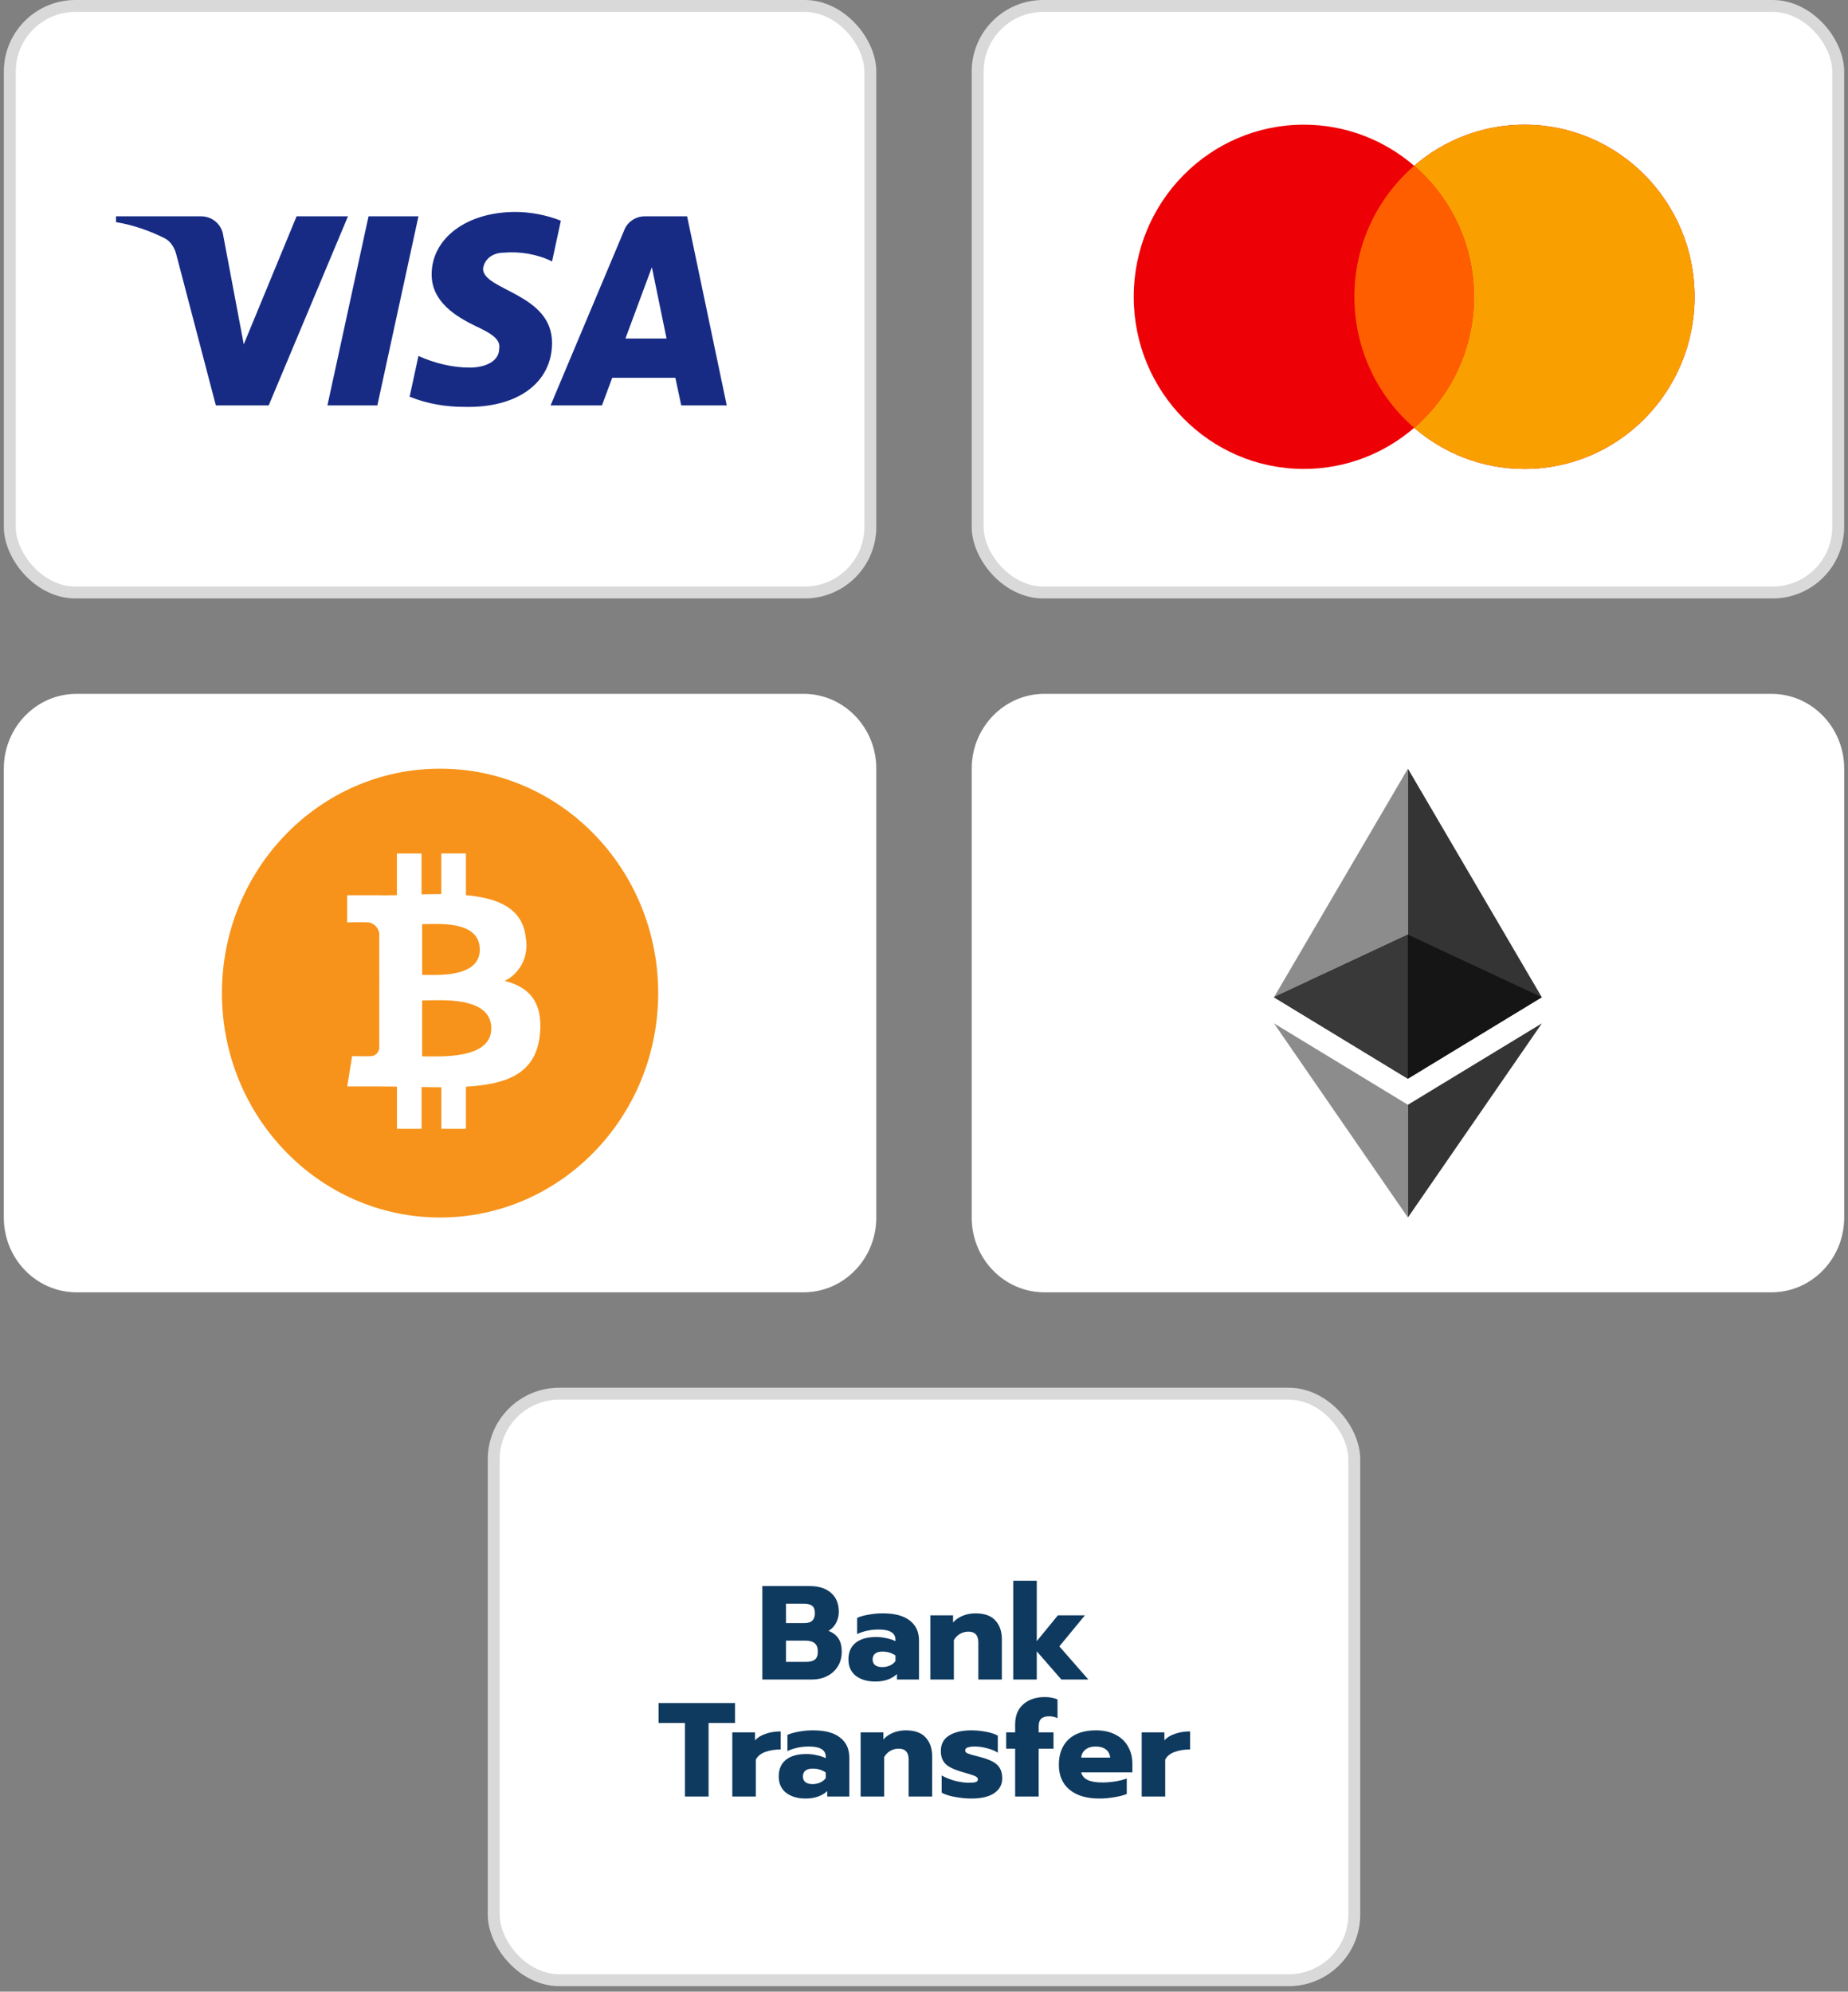 <svg width="155" height="167" viewBox="0 0 155 167" fill="none" xmlns="http://www.w3.org/2000/svg">
<rect x="0" y="0" width="155" height="167" fill="#808080" stroke="none"/>
<rect x="0.822" y="0.5" width="72.178" height="49.179" rx="5.5" fill="white" stroke="#D9D9D9"/>
<path fill-rule="evenodd" clip-rule="evenodd" d="M22.537 33.993H18.104L14.78 21.31C14.622 20.727 14.287 20.211 13.794 19.968C12.564 19.357 11.209 18.871 9.73 18.626V18.138H16.872C17.858 18.138 18.597 18.871 18.72 19.723L20.445 28.871L24.876 18.138H29.186L22.537 33.993ZM31.65 33.993H27.463L30.911 18.138H35.097L31.65 33.993ZM40.514 22.53C40.637 21.676 41.377 21.188 42.239 21.188C43.594 21.065 45.071 21.31 46.303 21.919L47.042 18.505C45.81 18.017 44.455 17.772 43.225 17.772C39.161 17.772 36.204 19.968 36.204 23.016C36.204 25.335 38.299 26.552 39.777 27.286C41.377 28.017 41.993 28.506 41.869 29.237C41.869 30.334 40.637 30.822 39.407 30.822C37.929 30.822 36.451 30.457 35.097 29.846L34.358 33.262C35.837 33.87 37.436 34.116 38.915 34.116C43.471 34.236 46.303 32.042 46.303 28.749C46.303 24.602 40.514 24.358 40.514 22.53ZM60.955 33.993L57.631 18.138H54.06C53.321 18.138 52.582 18.626 52.335 19.357L46.179 33.993H50.489L51.35 31.676H56.645L57.138 33.993H60.955ZM54.676 22.407L55.906 28.383H52.458L54.676 22.407Z" fill="#172B85"/>
<rect x="82" y="0.5" width="72.178" height="49.179" rx="5.5" fill="white" stroke="#D9D9D9"/>
<path fill-rule="evenodd" clip-rule="evenodd" d="M118.612 35.872C116.12 38.022 112.889 39.32 109.357 39.32C101.478 39.32 95.09 32.858 95.09 24.887C95.09 16.916 101.478 10.454 109.357 10.454C112.889 10.454 116.12 11.752 118.612 13.902C121.103 11.752 124.335 10.454 127.866 10.454C135.746 10.454 142.133 16.916 142.133 24.887C142.133 32.858 135.746 39.32 127.866 39.32C124.335 39.32 121.103 38.022 118.612 35.872Z" fill="#ED0006"/>
<path fill-rule="evenodd" clip-rule="evenodd" d="M118.612 35.872C121.679 33.225 123.625 29.286 123.625 24.887C123.625 20.488 121.679 16.549 118.612 13.902C121.103 11.752 124.335 10.454 127.866 10.454C135.746 10.454 142.133 16.916 142.133 24.887C142.133 32.858 135.746 39.32 127.866 39.32C124.335 39.32 121.103 38.022 118.612 35.872Z" fill="#F9A000"/>
<path fill-rule="evenodd" clip-rule="evenodd" d="M118.612 13.902C121.679 16.549 123.625 20.488 123.625 24.887C123.625 29.285 121.679 33.224 118.612 35.872C115.544 33.224 113.599 29.285 113.599 24.887C113.599 20.488 115.544 16.549 118.612 13.902Z" fill="#FF5E00"/>
<g clip-path="url(#clip0_105_1014)">
<path d="M0.32 64.452C0.32 60.988 3.05 58.179 6.418 58.179H67.402C70.77 58.179 73.5 60.988 73.5 64.452V102.087C73.5 105.551 70.77 108.359 67.402 108.359H6.418C3.05 108.359 0.32 105.551 0.32 102.087V64.452Z" fill="white"/>
<path d="M55.205 83.277C55.201 93.671 47.006 102.092 36.902 102.087C26.799 102.083 18.611 93.655 18.615 83.261C18.619 72.872 26.807 64.453 36.908 64.452C47.013 64.451 55.204 72.876 55.205 83.269V83.277Z" fill="#F7931A"/>
<path d="M40.245 79.619C40.245 82.024 36.575 81.743 35.407 81.743V77.493C36.575 77.491 40.24 77.109 40.24 79.617L40.245 79.619ZM41.207 86.23C41.207 88.873 36.809 88.572 35.406 88.573V83.887C36.809 83.886 41.208 83.471 41.208 86.228L41.207 86.23ZM44.102 78.666C43.867 76.144 41.751 75.299 39.08 75.059V71.562H37.011V74.967C36.467 74.967 35.911 74.978 35.358 74.99V71.563H33.29V75.059C32.842 75.067 32.402 75.076 31.973 75.076V75.066H29.119V77.342C29.119 77.342 30.647 77.312 30.622 77.342C31.199 77.265 31.73 77.681 31.812 78.274V82.256C31.884 82.256 31.958 82.261 32.03 82.271H31.812V87.851C31.788 88.266 31.442 88.582 31.04 88.557H31.038C31.064 88.581 29.534 88.557 29.534 88.557L29.122 91.099H31.816C32.317 91.099 32.809 91.108 33.293 91.112V94.648H35.36V91.149C35.927 91.161 36.477 91.166 37.013 91.166V94.649H39.079V91.119C42.563 90.914 44.993 90.012 45.295 86.652C45.539 83.946 44.302 82.739 42.328 82.251C43.643 81.61 44.371 80.137 44.102 78.666Z" fill="white"/>
</g>
<g clip-path="url(#clip1_105_1014)">
<path d="M81.5 64.452C81.5 60.988 84.23 58.179 87.598 58.179H148.582C151.95 58.179 154.68 60.988 154.68 64.452V102.087C154.68 105.551 151.95 108.359 148.582 108.359H87.598C84.23 108.359 81.5 105.551 81.5 102.087V64.452Z" fill="white"/>
<path fill-rule="evenodd" clip-rule="evenodd" d="M106.856 83.618L118.086 90.446V64.452L106.856 83.618Z" fill="#8C8C8C"/>
<path fill-rule="evenodd" clip-rule="evenodd" d="M118.087 64.452V90.446L129.317 83.618L118.087 64.452Z" fill="#343434"/>
<path fill-rule="evenodd" clip-rule="evenodd" d="M118.087 78.368L106.856 83.618L118.086 90.446L129.317 83.618L118.087 78.368Z" fill="#151515"/>
<path fill-rule="evenodd" clip-rule="evenodd" d="M118.087 78.368L106.856 83.618L118.086 90.446L118.087 78.368Z" fill="#393939"/>
<path fill-rule="evenodd" clip-rule="evenodd" d="M106.856 85.809L118.086 102.086V92.633L106.856 85.809Z" fill="#8C8C8C"/>
<path fill-rule="evenodd" clip-rule="evenodd" d="M118.087 92.633V102.087L129.324 85.809L118.087 92.633Z" fill="#343434"/>
</g>
<rect x="41.411" y="116.859" width="72.178" height="49.179" rx="5.5" fill="white" stroke="#D9D9D9"/>
<path d="M95.758 145.256H97.664V145.929C97.873 145.69 98.169 145.507 98.55 145.38C98.931 145.245 99.353 145.178 99.817 145.178V146.692C99.323 146.692 98.886 146.763 98.505 146.905C98.131 147.047 97.873 147.26 97.731 147.544V150.638H95.758V145.256Z" fill="#0F3A5F"/>
<path d="M92.197 150.806C91.143 150.806 90.314 150.56 89.708 150.066C89.11 149.573 88.811 148.874 88.811 147.97C88.811 147.08 89.077 146.378 89.607 145.862C90.145 145.346 90.919 145.088 91.928 145.088C92.571 145.088 93.12 145.212 93.576 145.458C94.04 145.698 94.387 146.03 94.619 146.456C94.858 146.875 94.978 147.349 94.978 147.88V148.609H90.684C90.758 148.908 90.945 149.125 91.244 149.259C91.543 149.394 91.951 149.461 92.466 149.461C92.817 149.461 93.176 149.431 93.543 149.371C93.916 149.311 94.238 149.229 94.507 149.125V150.425C94.23 150.537 93.883 150.627 93.464 150.694C93.053 150.769 92.631 150.806 92.197 150.806ZM93.117 147.376C93.087 147.084 92.967 146.856 92.758 146.692C92.548 146.527 92.261 146.445 91.894 146.445C91.536 146.445 91.252 146.531 91.042 146.703C90.833 146.867 90.713 147.092 90.684 147.376H93.117Z" fill="#0F3A5F"/>
<path d="M85.145 146.624H84.394V145.256H85.145V144.584C85.145 143.859 85.373 143.298 85.829 142.902C86.292 142.498 86.89 142.297 87.623 142.297C88.034 142.297 88.392 142.364 88.699 142.498V144.068C88.49 143.963 88.254 143.911 87.993 143.911C87.694 143.911 87.473 143.978 87.331 144.113C87.189 144.247 87.118 144.46 87.118 144.752V145.256H88.362V146.624H87.118V150.638H85.145V146.624Z" fill="#0F3A5F"/>
<path d="M81.459 150.806C81.025 150.806 80.573 150.761 80.102 150.672C79.631 150.59 79.257 150.47 78.981 150.313V148.867C79.287 149.046 79.653 149.196 80.079 149.315C80.513 149.427 80.909 149.483 81.268 149.483C81.529 149.483 81.72 149.465 81.84 149.427C81.959 149.39 82.019 149.315 82.019 149.203C82.019 149.113 81.978 149.042 81.896 148.99C81.821 148.93 81.679 148.87 81.47 148.811C81.268 148.743 81.032 148.672 80.763 148.598C80.308 148.463 79.949 148.325 79.687 148.183C79.425 148.041 79.231 147.861 79.104 147.645C78.977 147.428 78.913 147.155 78.913 146.826C78.913 146.243 79.141 145.81 79.597 145.526C80.061 145.234 80.692 145.088 81.492 145.088C81.881 145.088 82.288 145.129 82.714 145.212C83.148 145.294 83.473 145.402 83.69 145.537V146.961C83.465 146.811 83.166 146.688 82.793 146.591C82.427 146.494 82.083 146.445 81.761 146.445C81.507 146.445 81.309 146.471 81.167 146.523C81.025 146.568 80.954 146.651 80.954 146.77C80.954 146.882 81.025 146.968 81.167 147.028C81.309 147.088 81.563 147.163 81.929 147.252C82.169 147.312 82.269 147.338 82.232 147.331C82.71 147.458 83.081 147.6 83.342 147.757C83.604 147.914 83.787 148.101 83.891 148.317C84.004 148.527 84.06 148.796 84.06 149.125C84.06 149.64 83.835 150.051 83.387 150.358C82.946 150.657 82.303 150.806 81.459 150.806Z" fill="#0F3A5F"/>
<path d="M72.185 145.257H74.091V145.851C74.323 145.597 74.603 145.406 74.932 145.279C75.261 145.152 75.605 145.088 75.963 145.088C76.718 145.088 77.275 145.286 77.634 145.683C78 146.071 78.183 146.602 78.183 147.275V150.638H76.21V147.533C76.21 146.927 75.934 146.624 75.38 146.624C75.126 146.624 74.895 146.684 74.685 146.804C74.476 146.916 74.3 147.092 74.159 147.331V150.638H72.185V145.257Z" fill="#0F3A5F"/>
<path d="M67.569 150.806C66.896 150.806 66.35 150.646 65.932 150.324C65.521 149.995 65.315 149.539 65.315 148.956C65.315 148.351 65.513 147.888 65.909 147.566C66.313 147.237 66.888 147.073 67.636 147.073C67.927 147.073 68.219 147.106 68.51 147.174C68.802 147.234 69.052 147.316 69.261 147.42V147.308C69.261 146.733 68.791 146.445 67.849 146.445C67.191 146.445 66.589 146.572 66.044 146.826V145.47C66.283 145.357 66.597 145.268 66.986 145.2C67.374 145.126 67.778 145.088 68.196 145.088C69.198 145.088 69.953 145.29 70.461 145.694C70.977 146.09 71.235 146.647 71.235 147.364V150.638H69.385V150.178C69.183 150.373 68.929 150.526 68.623 150.638C68.316 150.75 67.965 150.806 67.569 150.806ZM68.152 149.595C68.383 149.595 68.6 149.551 68.802 149.461C69.004 149.364 69.157 149.24 69.261 149.091V148.62C68.94 148.403 68.574 148.295 68.163 148.295C67.901 148.295 67.699 148.351 67.557 148.463C67.415 148.575 67.344 148.74 67.344 148.956C67.344 149.158 67.412 149.315 67.546 149.427C67.688 149.539 67.89 149.595 68.152 149.595Z" fill="#0F3A5F"/>
<path d="M61.422 145.256H63.328V145.929C63.538 145.69 63.833 145.507 64.214 145.38C64.595 145.245 65.018 145.178 65.481 145.178V146.692C64.988 146.692 64.55 146.763 64.169 146.905C63.796 147.047 63.538 147.26 63.396 147.544V150.638H61.422V145.256Z" fill="#0F3A5F"/>
<path d="M57.447 144.472H55.238V142.801H61.651V144.472H59.431V150.638H57.447V144.472Z" fill="#0F3A5F"/>
<path d="M84.984 132.542H86.958V137.61L88.729 135.446H90.994L88.852 138.047L91.285 140.828H89.021L86.958 138.462V140.828H84.984V132.542Z" fill="#0F3A5F"/>
<path d="M78.032 135.446H79.938V136.04C80.17 135.786 80.45 135.596 80.779 135.469C81.108 135.342 81.451 135.278 81.81 135.278C82.565 135.278 83.122 135.476 83.481 135.872C83.847 136.261 84.03 136.792 84.03 137.464V140.828H82.057V137.722C82.057 137.117 81.78 136.814 81.227 136.814C80.973 136.814 80.741 136.874 80.532 136.993C80.323 137.106 80.147 137.281 80.005 137.52V140.828H78.032V135.446Z" fill="#0F3A5F"/>
<path d="M73.415 140.996C72.743 140.996 72.197 140.835 71.778 140.514C71.367 140.185 71.162 139.729 71.162 139.146C71.162 138.541 71.36 138.077 71.756 137.756C72.159 137.427 72.735 137.263 73.483 137.263C73.774 137.263 74.066 137.296 74.357 137.363C74.648 137.423 74.899 137.505 75.108 137.61V137.498C75.108 136.922 74.637 136.635 73.695 136.635C73.038 136.635 72.436 136.762 71.891 137.016V135.659C72.13 135.547 72.444 135.457 72.832 135.39C73.221 135.315 73.624 135.278 74.043 135.278C75.045 135.278 75.8 135.48 76.308 135.884C76.824 136.28 77.081 136.836 77.081 137.554V140.828H75.231V140.368C75.03 140.562 74.776 140.716 74.469 140.828C74.163 140.94 73.811 140.996 73.415 140.996ZM73.998 139.785C74.23 139.785 74.447 139.74 74.648 139.651C74.85 139.553 75.004 139.43 75.108 139.281V138.81C74.787 138.593 74.421 138.485 74.01 138.485C73.748 138.485 73.546 138.541 73.404 138.653C73.262 138.765 73.191 138.929 73.191 139.146C73.191 139.348 73.258 139.505 73.393 139.617C73.535 139.729 73.737 139.785 73.998 139.785Z" fill="#0F3A5F"/>
<path d="M63.941 132.991H67.91C68.665 132.991 69.259 133.178 69.692 133.552C70.133 133.925 70.354 134.46 70.354 135.155C70.354 135.484 70.279 135.79 70.129 136.074C69.98 136.358 69.767 136.582 69.49 136.747C69.872 136.896 70.152 137.113 70.331 137.397C70.511 137.674 70.6 138.036 70.6 138.485C70.6 138.963 70.488 139.382 70.264 139.74C70.04 140.092 69.737 140.361 69.356 140.548C68.982 140.734 68.564 140.828 68.1 140.828H63.941V132.991ZM67.472 136.097C68.055 136.097 68.347 135.824 68.347 135.278C68.347 134.972 68.272 134.762 68.123 134.65C67.973 134.531 67.745 134.471 67.439 134.471H65.925V136.097H67.472ZM67.596 139.348C67.932 139.348 68.183 139.284 68.347 139.157C68.511 139.03 68.594 138.806 68.594 138.485C68.594 138.163 68.508 137.932 68.336 137.79C68.164 137.64 67.902 137.565 67.551 137.565H65.925V139.348H67.596Z" fill="#0F3A5F"/>
<defs>
<clipPath id="clip0_105_1014">
<rect width="73.18" height="50.18" fill="white" transform="translate(0.32 58.179)"/>
</clipPath>
<clipPath id="clip1_105_1014">
<rect width="73.18" height="50.18" fill="white" transform="translate(81.5 58.179)"/>
</clipPath>
</defs>
</svg>
